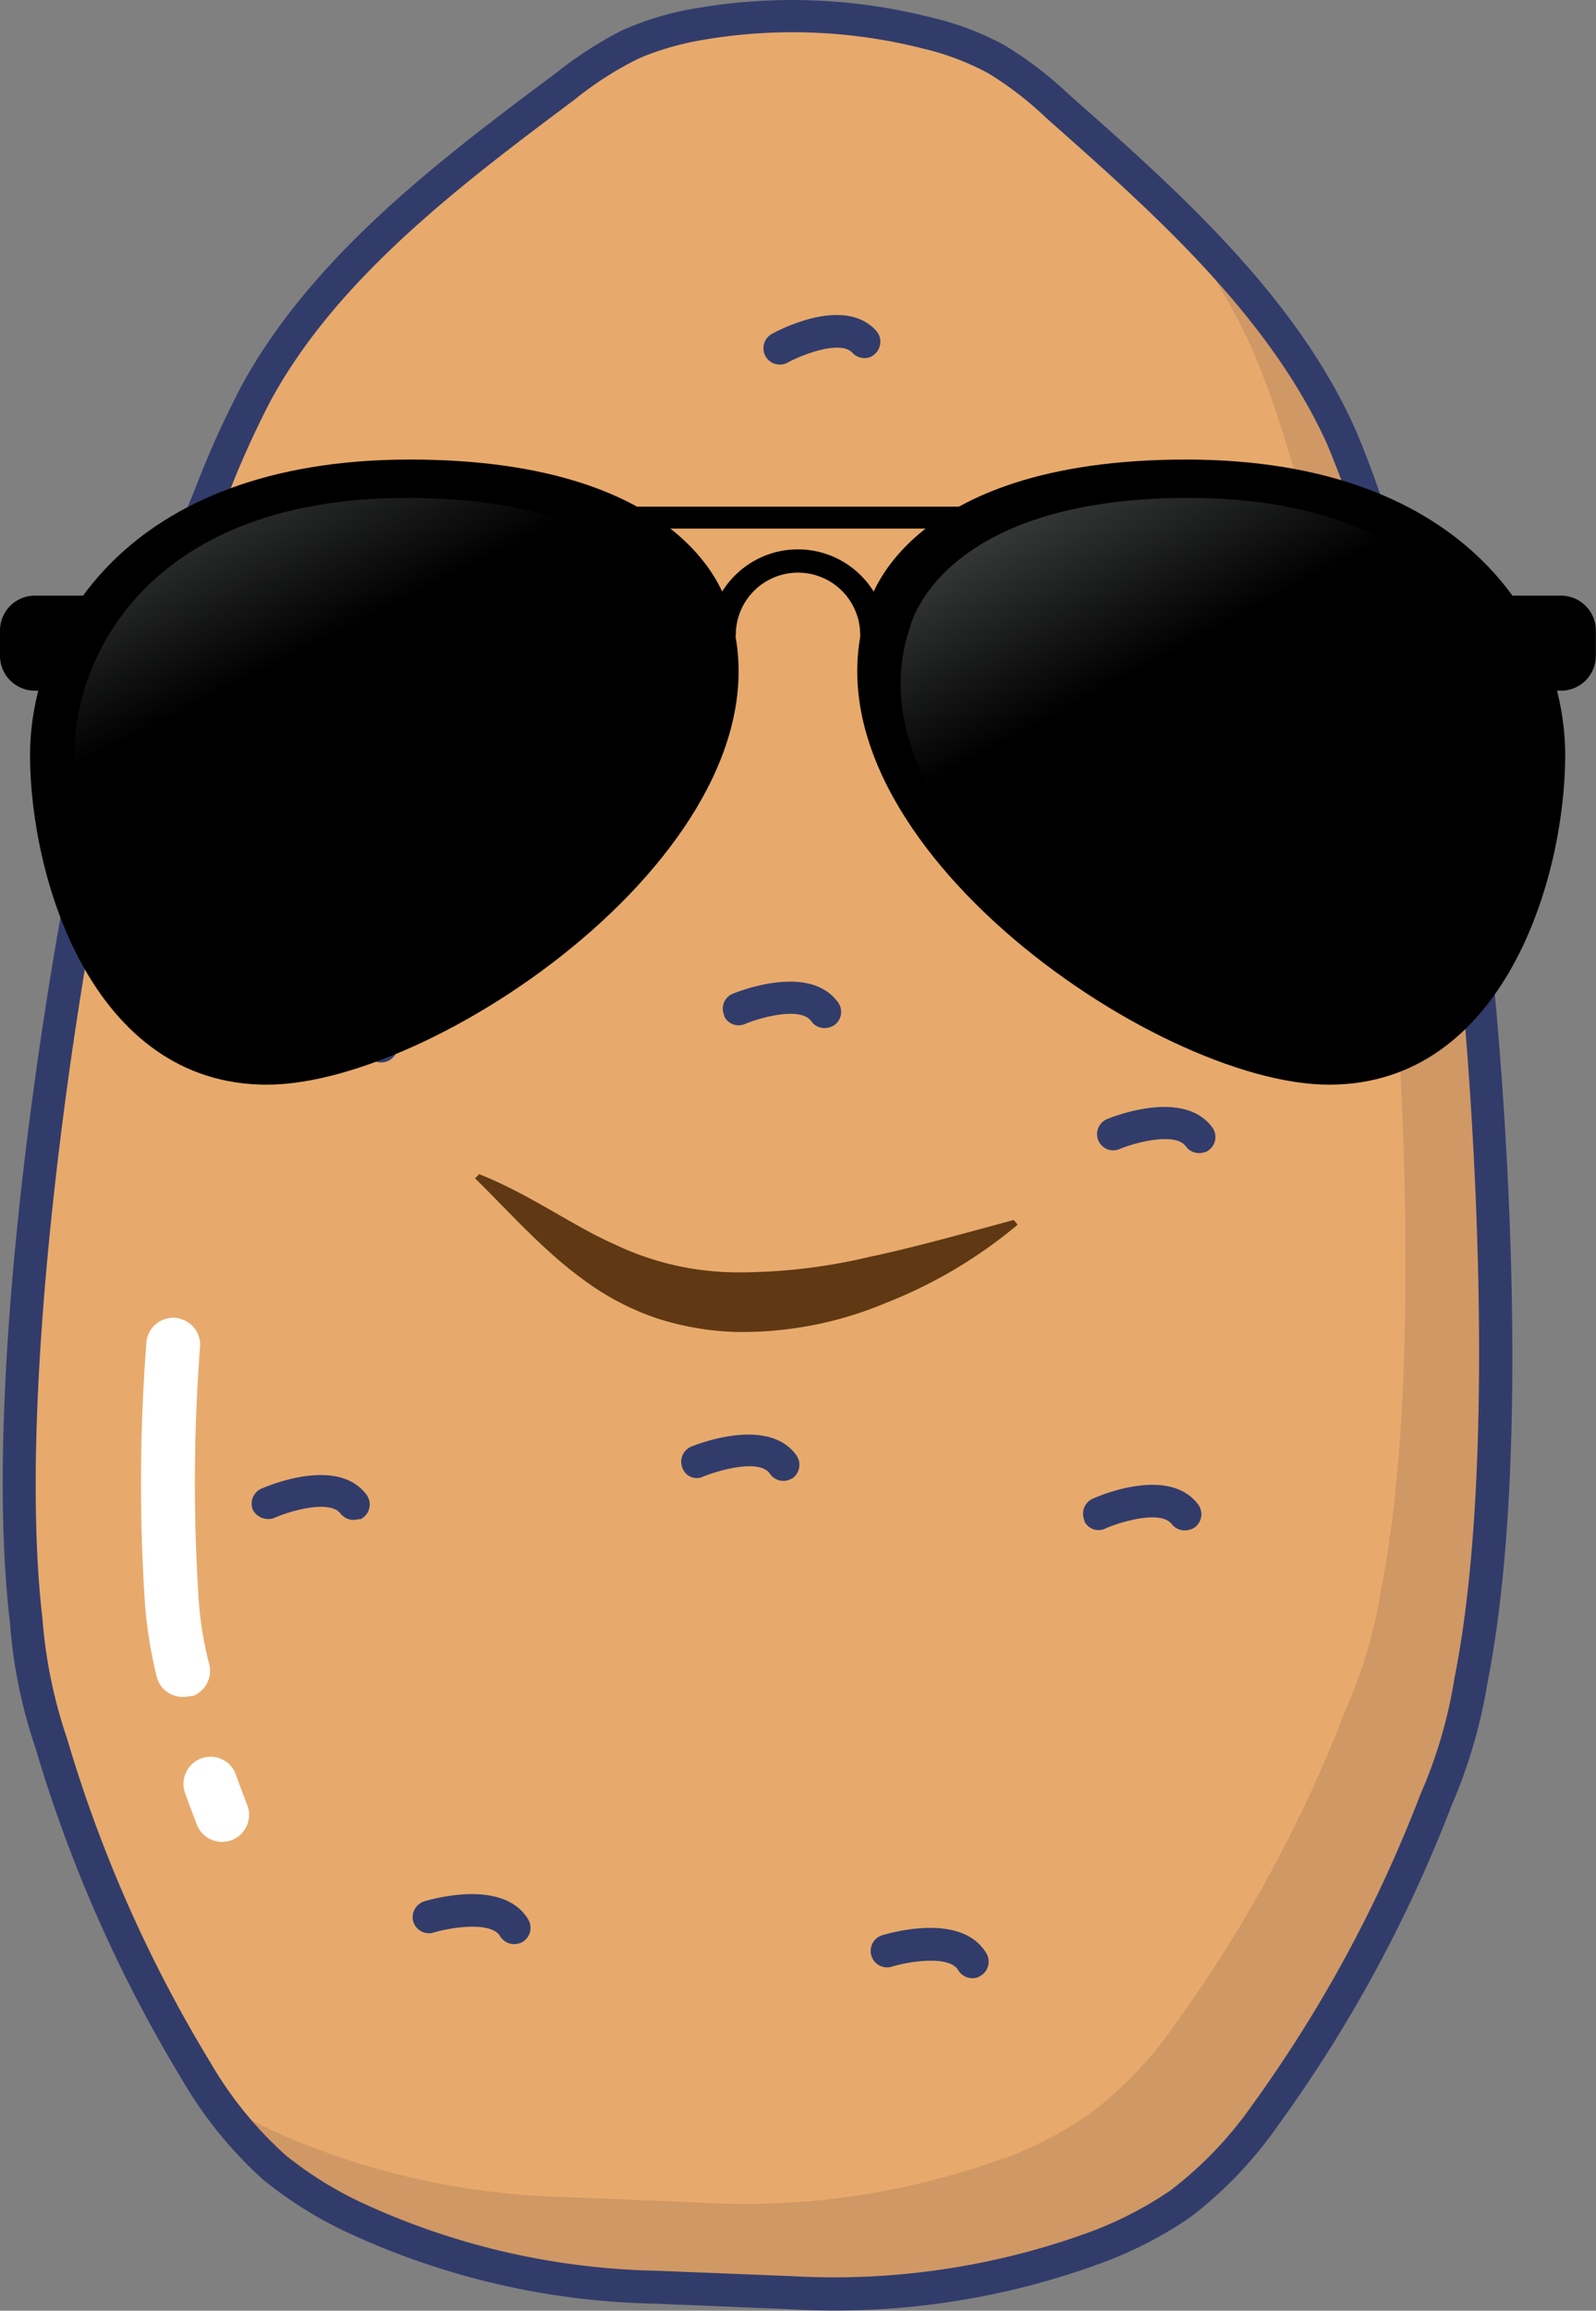 <svg xmlns="http://www.w3.org/2000/svg" xmlns:xlink="http://www.w3.org/1999/xlink" viewBox="0 0 106.22 153.66"><rect x="0" y="0" width="106.22" height="153.66" fill="#808080" stroke="none"/><defs><linearGradient id="a" x1="20.93" y1="610.48" x2="-3.33" y2="562.34" gradientTransform="translate(1.94 -568.47)" gradientUnits="userSpaceOnUse"><stop offset="0" stop-color="#e7eeed" stop-opacity="0"/><stop offset="1" stop-color="#e7eeed"/></linearGradient><linearGradient id="b" x1="77.12" y1="611.41" x2="51.75" y2="563.84" xlink:href="#a"/></defs><path d="M52.6,152.48a50.19,50.19,0,0,0,20.06-2.92l.12,0a25.75,25.75,0,0,0,5.74-3,26.22,26.22,0,0,0,5.69-6,92.65,92.65,0,0,0,11.35-20.94,33.13,33.13,0,0,0,2.33-8C101,96,99,69.08,97.56,58.31c-.28-2.13-.58-4.27-1-6.38s-1.18-4.38-1.86-6.54l-3-9.62a63.7,63.7,0,0,0-2.39-6.71c-3.85-8.65-11.47-15.46-18.88-22A23.91,23.91,0,0,0,66.3,4,18.74,18.74,0,0,0,61.66,2.2a36,36,0,0,0-15-.6A18.43,18.43,0,0,0,41.9,3a24.21,24.21,0,0,0-4.3,2.76c-7.91,5.93-16,12.1-20.58,20.42a62.86,62.86,0,0,0-2.92,6.48L10.31,42c-.85,2.11-1.71,4.22-2.38,6.38s-1.11,4.17-1.56,6.27C4.06,65.24-.11,92,1.75,107.8a33.28,33.28,0,0,0,1.67,8.14,92.71,92.71,0,0,0,9.63,21.77,26.14,26.14,0,0,0,5.19,6.42,25.91,25.91,0,0,0,5.49,3.4l.12.05a50,50,0,0,0,19.76,4.52Z" style="fill:#e7aa6c"/><path d="M91.62,35.76c1,3.22,2,6.42,3,9.63.69,2.15,1.37,4.34,1.87,6.55s.77,4.25,1.06,6.37C99,69.08,101,96,97.89,111.69a33.57,33.57,0,0,1-2.32,8A92.69,92.69,0,0,1,84.21,140.6a26.05,26.05,0,0,1-5.7,6,25.13,25.13,0,0,1-5.74,3l-.12,0a50.05,50.05,0,0,1-20,2.9l-9-.36a50,50,0,0,1-19.77-4.52l-.12-.05a25.89,25.89,0,0,1-5.48-3.41,22.25,22.25,0,0,1-4.07-4.65,30.17,30.17,0,0,0,3.56,2s.08,0,.12.07a50.47,50.47,0,0,0,19.75,4.52l9,.37a50.16,50.16,0,0,0,20.06-2.92l.12,0a27.36,27.36,0,0,0,5.74-3,26.05,26.05,0,0,0,5.69-6,92.16,92.16,0,0,0,11.34-20.93,31.8,31.8,0,0,0,2.34-8C95,90,93,63,91.57,52.23,91.29,50.1,91,48,90.51,45.86s-1.16-4.38-1.85-6.54c-1-3.22-2-6.43-3-9.62A58.64,58.64,0,0,0,83.24,23a42.06,42.06,0,0,0-7.45-11.07A54.91,54.91,0,0,1,89.23,29.06a58.64,58.64,0,0,1,2.39,6.7Z" style="fill:#d09865"/><path d="M57.93,23.74a1.1,1.1,0,0,1-1.2-.28c-.79-.86-3.33.11-4.36.68a1.09,1.09,0,0,1-1.06-1.9c.49-.28,4.87-2.6,7-.25a1.1,1.1,0,0,1-.07,1.54A1,1,0,0,1,57.93,23.74Z" style="fill:#323c6b"/><path d="M41.48,47a1.1,1.1,0,0,1-1.31-.43c-.61-1-3.3-.49-4.42-.12a1.09,1.09,0,0,1-1.38-.68A1.07,1.07,0,0,1,35,44.43h0c.53-.18,5.25-1.68,6.95,1a1.09,1.09,0,0,1-.34,1.5Z" style="fill:#323c6b"/><path d="M72,48.45a1.07,1.07,0,0,1-1.3-.43c-.61-1-3.3-.49-4.42-.11a1.09,1.09,0,0,1-1.37-.69,1.06,1.06,0,0,1,.62-1.36l.06,0c.53-.18,5.26-1.68,7,1a1.09,1.09,0,0,1-.34,1.5.72.72,0,0,1-.2.09Z" style="fill:#323c6b"/><path d="M25.76,70.58a1.08,1.08,0,0,1-1.27-.38c-.69-1-3.36-.25-4.41.18h0a1.09,1.09,0,0,1-.81-2c.53-.22,5.13-2,7,.57A1.07,1.07,0,0,1,26,70.45a.75.75,0,0,1-.25.13Z" style="fill:#323c6b"/><path d="M55.29,68.29A1.09,1.09,0,0,1,54,67.92c-.69-1-3.35-.27-4.41.17a1.06,1.06,0,0,1-1.4-.53.14.14,0,0,1,0-.06,1.08,1.08,0,0,1,.58-1.42h0c.54-.21,5.13-2,7,.57a1.08,1.08,0,0,1-.24,1.52,1.15,1.15,0,0,1-.25.12Z" style="fill:#323c6b"/><path d="M52.51,98.41A1.08,1.08,0,0,1,51.24,98c-.69-1-3.33-.25-4.41.18a1,1,0,0,1-1.37-.47.61.61,0,0,1-.05-.12A1.09,1.09,0,0,1,46,96.2h0c.53-.21,5.14-2,7,.57a1.1,1.1,0,0,1-.24,1.52,1.31,1.31,0,0,1-.27.12Z" style="fill:#323c6b"/><path d="M80.19,76.61a1.1,1.1,0,0,1-1.27-.38c-.68-.94-3.26-.29-4.41.18a1.07,1.07,0,0,1-1.41-.57v0a1.08,1.08,0,0,1,.58-1.42c.53-.22,5.13-2,7,.55a1.08,1.08,0,0,1-.24,1.52,1,1,0,0,1-.25.14Z" style="fill:#323c6b"/><path d="M23.92,101a1.11,1.11,0,0,1-1.26-.35c-.7-.93-3.31-.2-4.4.29a1.16,1.16,0,0,1-1.44-.55A1.1,1.1,0,0,1,17.38,99c.52-.22,5.08-2.15,7,.38a1.09,1.09,0,0,1-.2,1.53h0a1,1,0,0,1-.27.14Z" style="fill:#323c6b"/><path d="M79.24,101.7a1.11,1.11,0,0,1-1.26-.35c-.71-.93-3.31-.19-4.4.29a1.05,1.05,0,0,1-1.41-.48l0-.07a1.09,1.09,0,0,1,.56-1.43h0c.51-.23,5.07-2.16,7,.37a1.09,1.09,0,0,1-.2,1.53,1,1,0,0,1-.27.14Z" style="fill:#323c6b"/><path d="M34.61,129.21a1.09,1.09,0,0,1-1.33-.46c-.59-1-3.28-.58-4.41-.24a1.09,1.09,0,0,1-1.36-.71h0a1.1,1.1,0,0,1,.72-1.36c.54-.16,5.3-1.53,6.93,1.21a1.09,1.09,0,0,1-.39,1.49l-.16.08Z" style="fill:#323c6b"/><path d="M65.1,131.48a1.1,1.1,0,0,1-1.33-.47c-.59-1-3.27-.58-4.41-.23a1.09,1.09,0,0,1-.64-2.09c.54-.16,5.3-1.54,6.93,1.21a1.09,1.09,0,0,1-.39,1.49Z" style="fill:#323c6b"/><path d="M73.12,150.56a51.39,51.39,0,0,1-20.56,3l-9-.37a50.83,50.83,0,0,1-20.19-4.62,27.1,27.1,0,0,1-5.83-3.6,27.64,27.64,0,0,1-5.42-6.67,93.67,93.67,0,0,1-9.74-22,33.63,33.63,0,0,1-1.72-8.41c-2-17,2.8-45,4.64-53.46.47-2.17.94-4.28,1.59-6.36s1.56-4.37,2.41-6.46l3.78-9.35a63.26,63.26,0,0,1,3-6.61C20.79,17,29.38,10.54,37,4.86A25.75,25.75,0,0,1,41.44,2,20.1,20.1,0,0,1,46.5.52a37.52,37.52,0,0,1,15.43.63A19.33,19.33,0,0,1,66.84,3a24.61,24.61,0,0,1,4.24,3.23c7.1,6.26,15.15,13.36,19.15,22.38a62.68,62.68,0,0,1,2.42,6.77l3,9.67c.68,2.16,1.38,4.39,1.88,6.64s.78,4.27,1.07,6.46C99.8,66.74,102.33,95,99,111.9a34.6,34.6,0,0,1-2.39,8.16,92.77,92.77,0,0,1-11.48,21.18,27.57,27.57,0,0,1-5.93,6.22,27,27,0,0,1-6,3.07ZM43.12,3.64c-.26.1-.51.21-.75.32a22.52,22.52,0,0,0-4.11,2.65C30.86,12.15,22.47,18.42,18,26.67a61.84,61.84,0,0,0-2.87,6.38l-3.78,9.34c-.83,2-1.69,4.17-2.35,6.29S7.9,52.74,7.44,54.87C5.15,65.39,1,92.14,2.83,107.68a32.22,32.22,0,0,0,1.64,7.95A90.75,90.75,0,0,0,14,137.15a25.48,25.48,0,0,0,5,6.16,24.78,24.78,0,0,0,5.26,3.25A48.9,48.9,0,0,0,43.65,151l9,.36a49.67,49.67,0,0,0,19.63-2.84,24.8,24.8,0,0,0,5.62-2.86A25.56,25.56,0,0,0,83.33,140a90.45,90.45,0,0,0,11.21-20.69,31.46,31.46,0,0,0,2.26-7.71c3.09-15.43,1.12-42.43-.3-53.1-.29-2.14-.58-4.24-1-6.28s-1.17-4.35-1.83-6.46l-3-9.62a63.66,63.66,0,0,0-2.34-6.59C84.44,20.92,76.59,14,69.66,7.87a22.88,22.88,0,0,0-3.89-3,17.55,17.55,0,0,0-4.38-1.65,35.25,35.25,0,0,0-14.53-.58,19.22,19.22,0,0,0-3.74,1Z" style="fill:#323c6b"/><path d="M13.31,89.6A120,120,0,0,0,13.2,106a23.36,23.36,0,0,0,.73,4.69,1.8,1.8,0,0,1-1.11,2.1l-.21,0a1.76,1.76,0,0,1-1.36-.2,1.71,1.71,0,0,1-.82-1.1,29.07,29.07,0,0,1-.81-5.26,122.36,122.36,0,0,1,.12-16.91,1.8,1.8,0,0,1,1.89-1.69,1.88,1.88,0,0,1,1.23.6A1.77,1.77,0,0,1,13.31,89.6Z" style="fill:#fff"/><path d="M14.79,117a1.71,1.71,0,0,1,.9,1c.26.72.53,1.43.81,2.16a1.8,1.8,0,0,1-3.36,1.27c-.28-.73-.57-1.48-.83-2.22A1.8,1.8,0,0,1,14.79,117Z" style="fill:#fff"/><rect x="41.04" y="33.69" width="24.14" height="1.46"/><path d="M6.32,45.93h-4A2.32,2.32,0,0,1,0,43.61V41.93a2.32,2.32,0,0,1,2.32-2.32h4v6.32Z"/><path d="M48.45,40.39s-2.11-9.83-21.16-9.83S2,42.05,2,50.21,6.12,72.13,17.76,72.13,53.59,55.35,48.45,40.39Z"/><path d="M46.87,41.15S44.9,32,27.17,32,3.68,42.7,3.68,50.29s3.79,20.4,14.63,20.4S51.65,55.08,46.87,41.15Z"/><path d="M45.65,41.73s-1.85-8.62-18.57-8.62S4.93,43.19,4.93,50.35,8.51,69.59,18.72,69.59,50.16,54.86,45.65,41.73Z" style="fill:url(#a)"/><path d="M99.89,45.93h4a2.32,2.32,0,0,0,2.32-2.32V41.93a2.32,2.32,0,0,0-2.32-2.32h-4v6.32Z"/><path d="M57.76,40.39s2.12-9.83,21.17-9.83,25.24,11.49,25.24,19.65-4.08,21.92-15.72,21.92S52.62,55.35,57.76,40.39Z"/><path d="M59.35,41.15s2-9.15,19.7-9.15,23.49,10.7,23.49,18.29-3.8,20.4-14.63,20.4S54.57,55.08,59.35,41.15Z"/><path d="M60.56,41.73s1.86-8.62,18.57-8.62,22.16,10.08,22.16,17.24-3.58,19.24-13.8,19.24S56.05,54.86,60.56,41.73Z" style="fill:url(#b)"/><path d="M58.14,43.11a.89.89,0,0,1-.89-.89,4.14,4.14,0,0,0-8.28,0,.9.9,0,0,1-1.79,0,5.93,5.93,0,0,1,11.85,0A.89.89,0,0,1,58.14,43.11Z"/><path d="M31.89,78.08c3.42,1.36,6.26,3.46,9,4.66A19,19,0,0,0,49,84.61a37.44,37.44,0,0,0,8.74-1c3.08-.65,6.19-1.53,9.73-2.48l.26.31a31.62,31.62,0,0,1-8.81,5.22,24.65,24.65,0,0,1-10.08,1.91,18.91,18.91,0,0,1-5.11-.9,17.63,17.63,0,0,1-4.61-2.36c-2.84-2-5.09-4.58-7.5-6.95Z" style="fill:#603813"/></svg>